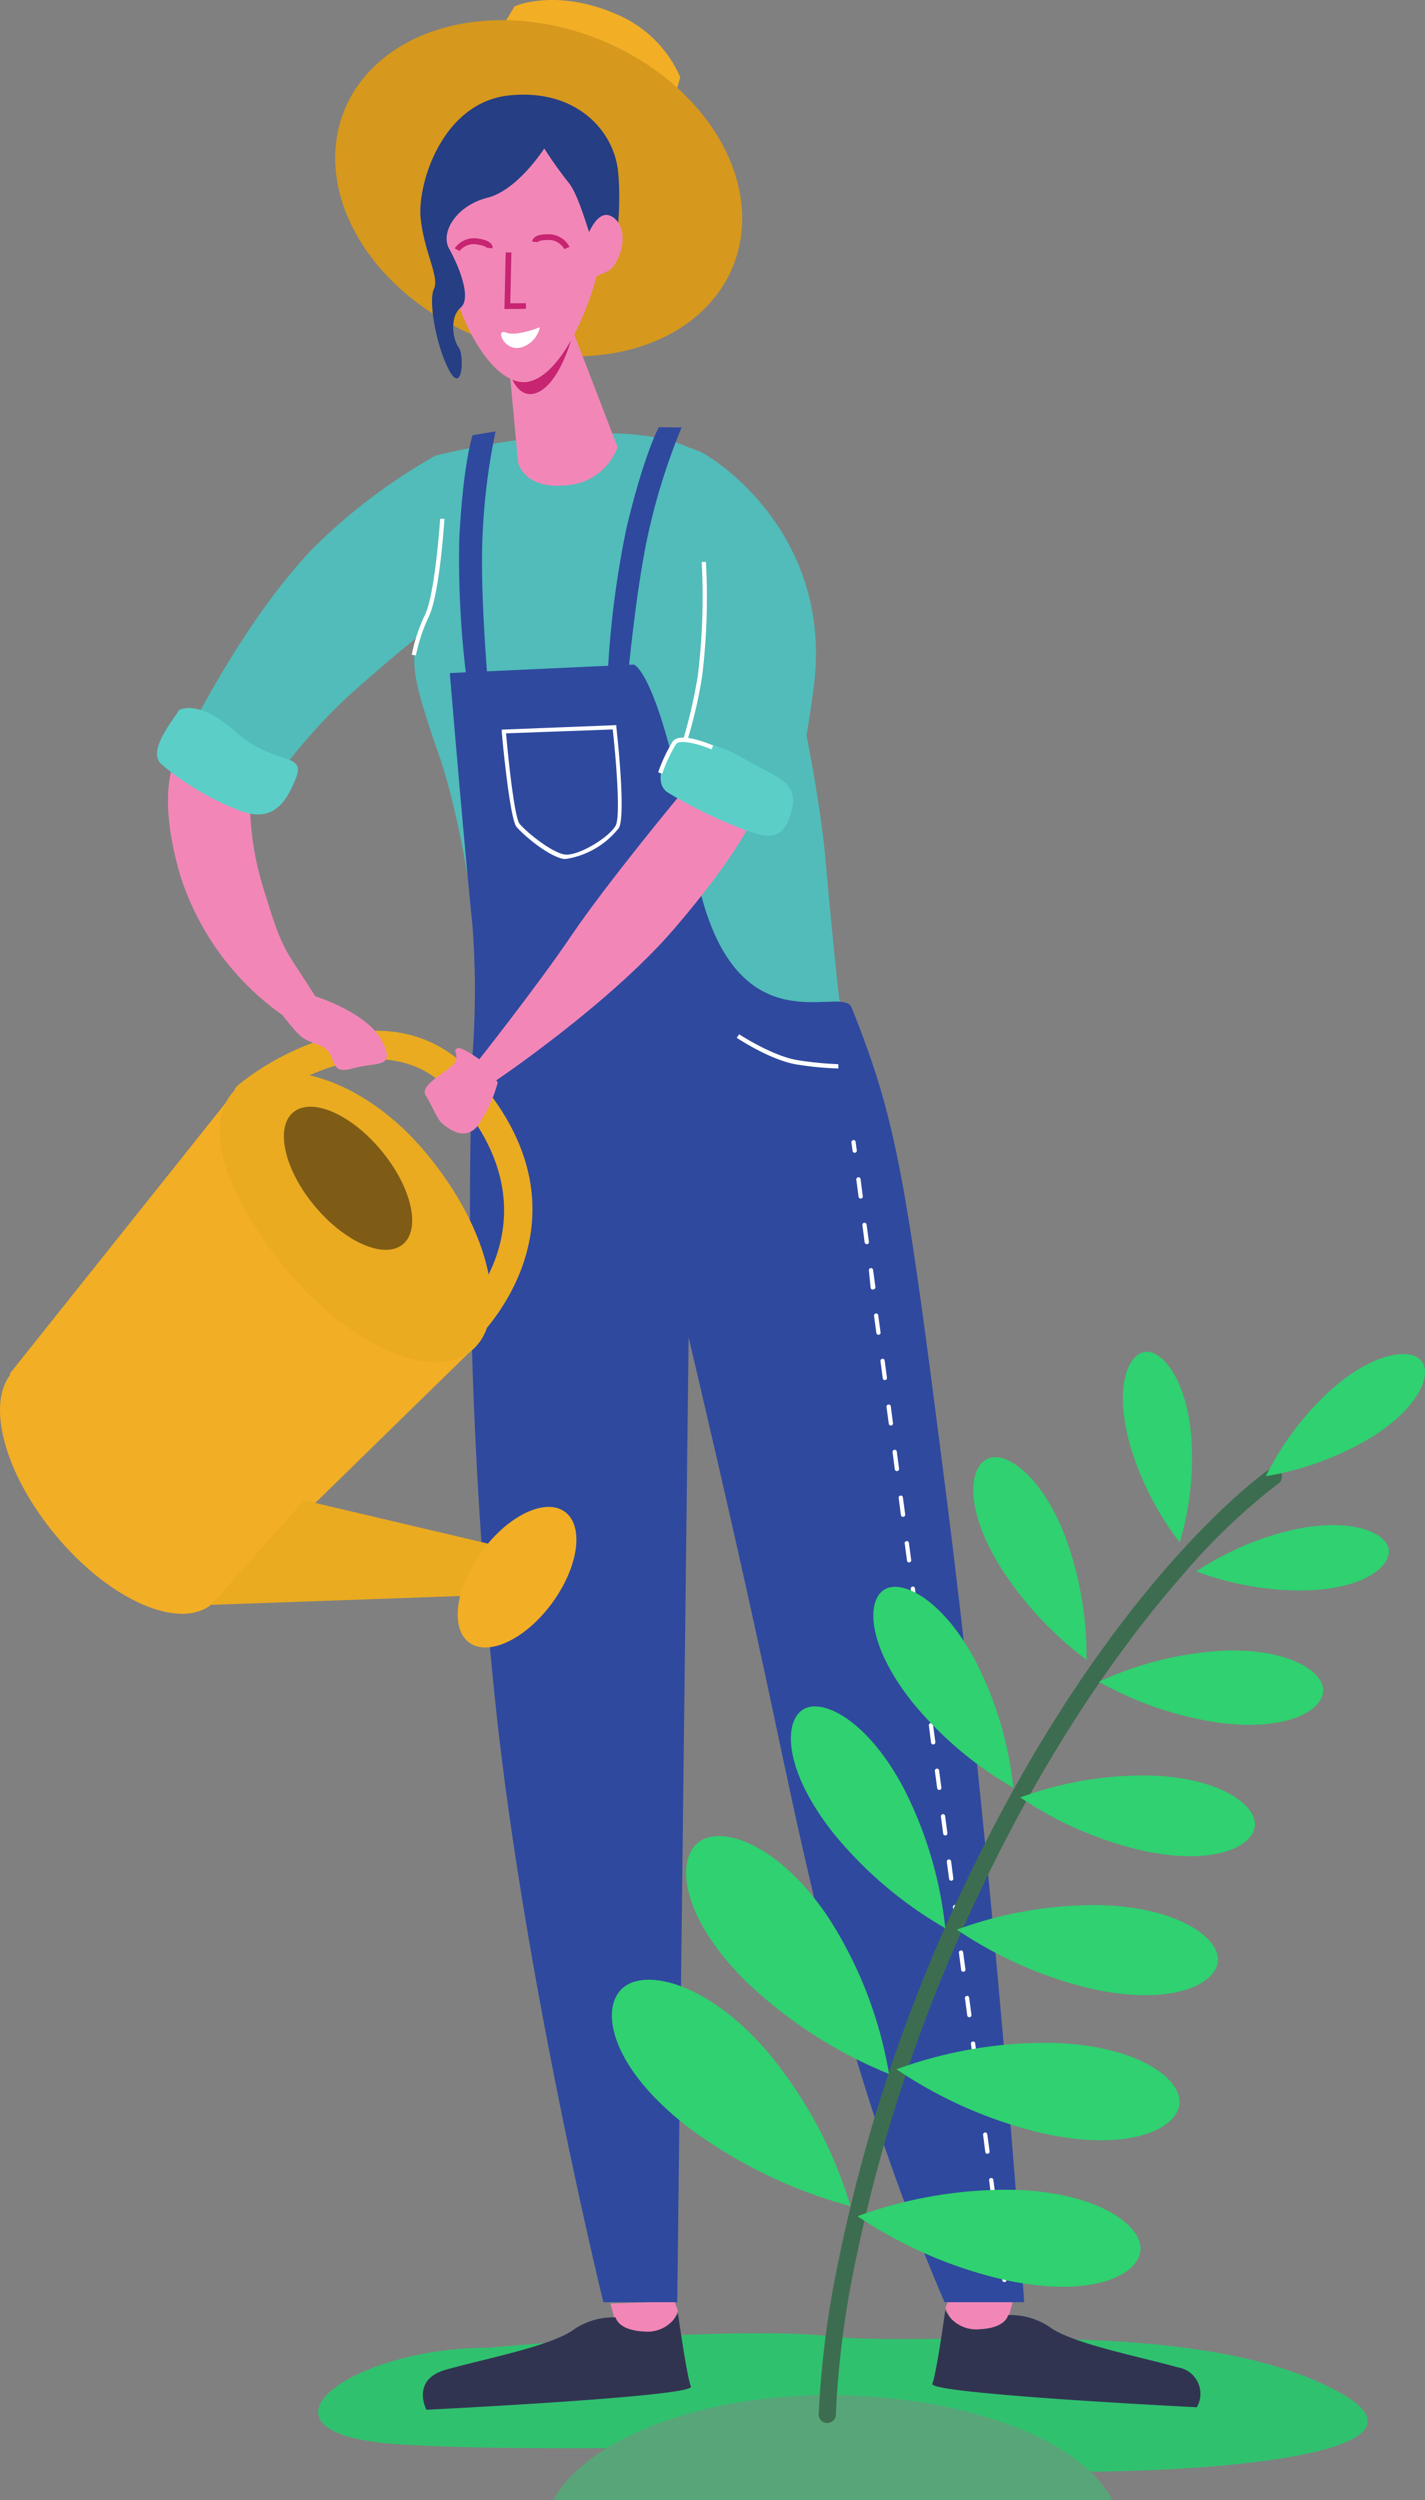 <svg xmlns="http://www.w3.org/2000/svg" viewBox="0 0 149.24 261.71"><rect x="0" y="0" width="149.24" height="261.71" fill="#808080" stroke="none"/><g id="ad671e8e-0cb2-4877-84ba-178db08c6903" data-name="Layer 2"><g id="bfb92f76-af23-49ea-9bc2-cbb246f7fe29" data-name="Layer 1"><path d="M51.07,245.77c-14.75,0-26.41,9.07-9.15,10.12s39.54-.6,52.52,1.78,60.79,1.19,46-7.14-43.38-4.76-53.41-5.95S51.07,245.77,51.07,245.77Z" style="fill:#30c16f"/><path d="M86.42,89.61c-.78-8.71-6.16-38.7-14.1-42.67s-26.7.75-26.7.75a60,60,0,0,0-12.95,9.82c-7.83,8.25-13.84,21.08-13.84,21.08l7.64,6.55A57.71,57.71,0,0,1,38.08,71.45c2.18-1.9,4-3.44,5.56-4.7-.59,3.09-.26,4.81,2.28,12.14,3.57,10.32,4.77,26.59,4.77,26.59H88S87.41,100.72,86.42,89.61Z" style="fill:#51bcb9"/><path d="M63.93,241.14l1,3.62s2,1.06,3.37.65,2.7-3.5,2.7-3.5l-.37-1Z" style="fill:#f287b7"/><path d="M71,242.14s.93,6.64,1.36,7.69-27.7,2.43-27.7,2.43-1.65-3.13,2-4.18S57.31,245.7,59.9,244a7.37,7.37,0,0,1,4.58-1.41s.21,1.36,3,1.48A3.56,3.56,0,0,0,71,242.14Z" style="fill:#313451"/><path d="M106.1,240.84l-1,3.62s-2,1.06-3.37.65-2.71-3.5-2.71-3.5l.38-1Z" style="fill:#f287b7"/><path d="M99,241.84s-.92,6.64-1.36,7.7S125.34,252,125.34,252a2.8,2.8,0,0,0-2-4.18c-3.68-1.05-10.59-2.38-13.18-4.06a7.36,7.36,0,0,0-4.58-1.41s-.21,1.36-3,1.48A3.59,3.59,0,0,1,99,241.84Z" style="fill:#313451"/><path d="M50.16,6.91,53.89.66S58.5-1.42,65.25,1.8a12.59,12.59,0,0,1,6,6.3L67.58,20.31Z" style="fill:#f2ae25"/><ellipse cx="56.42" cy="19.71" rx="16.82" ry="21.93" transform="translate(17.37 64.95) rotate(-68.46)" style="fill:#d6981d"/><path d="M26.17,83.75a31.43,31.43,0,0,0,1.29,8.83c2.24,7.35,2.18,6.35,5.56,11.71l-3.28,2.08A28.44,28.44,0,0,1,18.83,91.49c-2.78-9.72,0-12.9,0-12.9Z" style="fill:#f287b7"/><path d="M18.76,74.33c-1,1.55-3.31,4.37-1.84,5.69a29.13,29.13,0,0,0,8.27,4.87c3.36,1.23,4.77-.8,5.82-3.49s-2.41-1.27-6.34-4.79S18.76,74.33,18.76,74.33Z" style="fill:#5bcec8"/><path d="M63.19,241h7.74l1.19-101c9.92,42.11,9.1,42.27,14.69,65.08A238.77,238.77,0,0,0,98.92,241h8.34s-3-43.85-8.14-84.33c-4.24-33.27-5.16-39.28-9.93-51.19-1-2.61-12.9,5.16-16.47-15.08s-6.35-20.83-6.35-20.83l-19.26.89S48.5,87.23,49.49,97a91,91,0,0,1,0,13.39,499,499,0,0,0,2.39,67.86C54.93,207.36,63.19,241,63.19,241Z" style="fill:#2f499f"/><path d="M49.49,45.56s-1,3-1.39,10.91a100.23,100.23,0,0,0,1.2,17.66l2-.2s-1-10.52-.79-17.06a67,67,0,0,1,1.39-11.71Z" style="fill:#2f499f"/><path d="M69,44.72s-1.52,2.74-3.37,10.47a99.61,99.61,0,0,0-2.07,17.58l2,.17S66.46,62.42,67.86,56a66.82,66.82,0,0,1,3.52-11.25Z" style="fill:#2f499f"/><path d="M71.22,83.22s-7.67,9.24-11.33,14.65S50,111.14,50,111.14l1.91,2s11.89-8,18.68-15.89S79,85.38,79,85.38Z" style="fill:#f287b7"/><path d="M54.26,48.43l-1.19-12.8,6.85-1.19L64.68,46.8a6.1,6.1,0,0,1-5.36,4C54.88,51.27,54.26,48.43,54.26,48.43Z" style="fill:#f287b7"/><path d="M22.35,167.76l27-26.38L25,113.74,1,143.83l.08.08c-2.5,3.22-.55,10.42,4.72,16.77,5.62,6.79,12.9,10,16.31,7.31h0l0,0C22.23,167.9,22.29,167.82,22.35,167.76Z" style="fill:#f2ae25"/><polygon points="31.85 157.06 53.99 162.27 54.01 166.87 22.11 168 31.85 157.06" style="fill:#eaab21"/><path d="M57.83,167.8c-2.76,3.78-6.66,5.64-8.69,4.15s-1.44-5.76,1.32-9.54,6.67-5.64,8.7-4.15S60.6,164,57.83,167.8Z" style="fill:#f2ae25"/><path d="M44.66,120.75c6.67,8,8.78,17.28,4.73,20.63S36.65,140.94,30,132.9s-9.07-15.8-5-19.16S38,112.7,44.66,120.75Z" style="fill:#eaab21"/><path d="M48.72,140.79a1.47,1.47,0,0,1-1.1-.48,1.49,1.49,0,0,1,.1-2.11c.46-.42,11.34-10.68-.25-23.67-7.94-8.89-20.54,1.29-20.67,1.39a1.49,1.49,0,0,1-1.89-2.3c5.13-4.22,16.92-9.87,24.78-1.07,13.58,15.21.17,27.73,0,27.86A1.47,1.47,0,0,1,48.72,140.79Z" style="fill:#eaab21"/><path d="M39.94,120.45c3.17,3.82,4.18,8.22,2.25,9.81s-6.06-.21-9.23-4-4.18-8.22-2.25-9.82S36.77,116.62,39.94,120.45Z" style="fill:#7f5c16"/><path d="M72.92,47.14c.79,0,14.49,8.14,12.3,24.81S80.86,86,80.86,86l-8.94-5s1-4.56,1.2-15.47a148.8,148.8,0,0,0-.8-18.66" style="fill:#51bcb9"/><path d="M33,104.29s5.46,1.69,7,4.66-.6,2.19-3,2.88c-2.86.83-1.4-1.55-3.48-2.38s-1.85-.61-3.87-3.08Z" style="fill:#f287b7"/><path d="M50.45,111.08s-2.15-1.63-2.59-1.33.15.44-.15,1.34-3.87,2.38-3.13,3.57,1.19,2.53,1.79,3,2.23,1.79,3.57.3a14.18,14.18,0,0,0,2.19-4.65Z" style="fill:#f287b7"/><path d="M87.28,250.72c-14.23-.13-26.17,4.88-29.31,11h58.52C113.41,255.54,101.52,250.86,87.28,250.72Z" style="fill:#58a579"/><path d="M53.59,39.58s.9,2.48,2.9,1.41c2.38-1.26,3.57-6.25,3.57-6.25Z" style="fill:#c72471"/><path d="M54.63,40c7.15.6,15.48-30.09,1.19-29.17C39.74,11.82,47.48,39.36,54.63,40Z" style="fill:#f287b7"/><path d="M57,15.54s-2.78,4.37-5.95,5.16-5,3.57-4,5.36,2.38,5.16,1.19,6.15-.8,3.38-.2,4.17.4,5-1,2.38-2.19-7.34-1.59-8.53-1-3.77-1.39-7.34S46.29,10.78,53.24,10s11.12,3.57,11.51,8.13-.39,9.53-1.19,10.32-2.38-7.34-4-9.32A41.77,41.77,0,0,1,57,15.54Z" style="fill:#253e84"/><path d="M61.33,25.22s1.19-3.87,3-2.38.44,5.11-.75,5.6l-1.93.8Z" style="fill:#f287b7"/><polygon points="52.83 32.35 52.96 26.42 53.56 26.43 53.44 31.75 55.08 31.74 55.08 32.33 52.83 32.35" style="fill:#c72471"/><path d="M56.54,34.26s-2.45,1-3.57.55-.19,2,1.59,1.57A2.83,2.83,0,0,0,56.54,34.26Z" style="fill:#fff"/><path d="M59.1,26.08a1.88,1.88,0,0,0-1.86-.95h0c-.67,0-.88.16-.91.22l-.59-.06c0-.12.1-.76,1.5-.76h0a2.48,2.48,0,0,1,2.41,1.32Z" style="fill:#c72471"/><path d="M48.13,26.28,47.62,26A2.47,2.47,0,0,1,50.2,25c1.41.2,1.41.85,1.39,1L51,25.94s-.21-.22-.88-.32A1.9,1.9,0,0,0,48.13,26.28Z" style="fill:#c72471"/><path d="M59.32,89.91a1.79,1.79,0,0,1-.34,0c-1.64-.33-4.2-2.53-4.89-3.36s-1.47-9-1.54-9.94l0-.23,12-.47,0,.21c.11.93,1,9.19.27,10.55A8.78,8.78,0,0,1,59.32,89.91ZM53,76.77c.3,3.45.92,8.87,1.42,9.47.78.93,3.27,2.92,4.64,3.2s4.71-1.75,5.41-3c.57-1,0-7.43-.3-10.08Z" style="fill:#fff"/><path d="M43.56,68.61l-.44-.07a17.73,17.73,0,0,1,1.41-4.23c1.06-2.27,1.56-10,1.57-10l.44,0c0,.32-.51,7.85-1.61,10.2A17.78,17.78,0,0,0,43.56,68.61Z" style="fill:#fff"/><path d="M71.89,77.82l-.42-.14a52.54,52.54,0,0,0,1.62-7,68.7,68.7,0,0,0,.4-11.86l.44,0a67.62,67.62,0,0,1-.4,12A49.07,49.07,0,0,1,71.89,77.82Z" style="fill:#fff"/><path d="M71.08,77.35C70.19,78,68,81.82,70,83a48.1,48.1,0,0,0,6.85,3.42c3.27,1.34,5.06,1.94,6-1.34s-1.34-3.57-4.91-5.65A14.94,14.94,0,0,0,71.08,77.35Z" style="fill:#5bcec8"/><path d="M69.36,81l-.43-.15a16.27,16.27,0,0,1,1.53-3.24c.76-1,3.66.19,4.23.43l-.17.41c-1.3-.55-3.3-1.09-3.71-.56A15.11,15.11,0,0,0,69.36,81Z" style="fill:#fff"/><path d="M87.8,111.85a33.06,33.06,0,0,1-4.2-.39c-2.79-.4-6.29-2.72-6.44-2.82l.25-.37S81,110.63,83.67,111a34.2,34.2,0,0,0,4.13.4Z" style="fill:#fff"/><path d="M89.51,120.68a.22.22,0,0,1-.22-.2l-.12-.88a.22.22,0,0,1,.19-.25.21.21,0,0,1,.25.19l.12.88a.21.21,0,0,1-.19.25Z" style="fill:#fff"/><path d="M104.68,235a.23.23,0,0,1-.22-.2l-.24-1.79a.22.22,0,0,1,.19-.25.22.22,0,0,1,.25.2l.24,1.78a.22.22,0,0,1-.19.25Zm-.63-4.77a.24.24,0,0,1-.23-.19l-.23-1.79a.22.22,0,0,1,.44-.06l.24,1.79a.23.23,0,0,1-.19.25Zm-.64-4.76a.23.23,0,0,1-.22-.2l-.23-1.78a.23.23,0,0,1,.19-.26.23.23,0,0,1,.25.2l.24,1.78a.22.22,0,0,1-.2.25Zm-.63-4.77a.22.22,0,0,1-.22-.19l-.24-1.79a.23.23,0,0,1,.2-.25.22.22,0,0,1,.25.19l.23,1.79a.22.22,0,0,1-.19.25Zm-.63-4.76a.22.22,0,0,1-.22-.2l-.24-1.78a.22.22,0,0,1,.19-.25.21.21,0,0,1,.25.19l.24,1.78a.23.23,0,0,1-.19.26Zm-.63-4.77a.22.22,0,0,1-.22-.19l-.24-1.79a.22.22,0,0,1,.19-.25.21.21,0,0,1,.25.19l.24,1.79a.22.22,0,0,1-.19.25Zm-.63-4.76a.23.23,0,0,1-.23-.2l-.23-1.78a.21.21,0,0,1,.19-.25.22.22,0,0,1,.25.19l.24,1.79a.23.23,0,0,1-.19.25Zm-.64-4.77a.22.22,0,0,1-.22-.19l-.23-1.79a.22.22,0,0,1,.19-.25.23.23,0,0,1,.25.19l.24,1.79a.23.23,0,0,1-.2.25Zm-.63-4.76a.23.23,0,0,1-.22-.2l-.24-1.78a.23.23,0,0,1,.2-.25.23.23,0,0,1,.25.19l.23,1.79a.22.22,0,0,1-.19.25ZM99,192.14a.22.22,0,0,1-.22-.19l-.24-1.79a.23.23,0,0,1,.19-.25.22.22,0,0,1,.25.2l.24,1.78a.22.22,0,0,1-.19.25Zm-.63-4.76a.22.22,0,0,1-.22-.19l-.24-1.79a.22.22,0,0,1,.19-.25.21.21,0,0,1,.25.19l.24,1.79a.22.22,0,0,1-.19.25Zm-.63-4.76a.24.24,0,0,1-.23-.2l-.23-1.78a.23.23,0,0,1,.19-.26.22.22,0,0,1,.25.2l.24,1.78a.22.22,0,0,1-.19.25Zm-.64-4.77a.22.22,0,0,1-.22-.19l-.23-1.79a.22.22,0,0,1,.19-.25.23.23,0,0,1,.25.19l.24,1.79a.23.23,0,0,1-.2.25Zm-.63-4.76a.23.23,0,0,1-.22-.2L96,171.11a.22.22,0,0,1,.2-.25.23.23,0,0,1,.25.19l.23,1.78a.21.21,0,0,1-.19.25Zm-.63-4.77a.22.22,0,0,1-.22-.19l-.24-1.79a.23.23,0,0,1,.19-.25.21.21,0,0,1,.25.19l.24,1.79a.22.22,0,0,1-.19.25Zm-.63-4.76a.22.22,0,0,1-.22-.2l-.24-1.78a.21.21,0,0,1,.19-.25.21.21,0,0,1,.25.19l.24,1.78a.23.23,0,0,1-.19.26Zm-.63-4.77a.24.24,0,0,1-.23-.19l-.23-1.79a.22.22,0,0,1,.19-.25.22.22,0,0,1,.25.19l.24,1.79a.23.23,0,0,1-.19.25ZM93.93,154a.23.23,0,0,1-.22-.2l-.23-1.78a.22.22,0,0,1,.19-.25.22.22,0,0,1,.25.19l.24,1.79a.23.23,0,0,1-.2.25Zm-.63-4.77a.22.22,0,0,1-.22-.19l-.24-1.79a.23.23,0,0,1,.45-.06l.23,1.79a.22.22,0,0,1-.19.25Zm-.63-4.76a.22.22,0,0,1-.22-.19l-.24-1.79a.23.23,0,0,1,.19-.25.21.21,0,0,1,.25.19l.24,1.79a.22.22,0,0,1-.19.25ZM92,139.73a.22.22,0,0,1-.22-.19l-.24-1.79a.22.22,0,0,1,.19-.25.21.21,0,0,1,.25.2l.24,1.78a.22.22,0,0,1-.19.25ZM91.41,135a.24.24,0,0,1-.23-.19L91,133a.22.22,0,0,1,.44-.06l.24,1.79a.23.23,0,0,1-.2.25Zm-.64-4.76a.23.23,0,0,1-.22-.2l-.23-1.79a.22.22,0,0,1,.19-.25.23.23,0,0,1,.25.2L91,130a.22.22,0,0,1-.2.25Zm-.63-4.77a.22.22,0,0,1-.22-.19l-.24-1.79a.23.23,0,0,1,.2-.25.23.23,0,0,1,.25.19l.23,1.79a.22.22,0,0,1-.19.25Z" style="fill:#fff"/><path d="M105.19,238.89a.22.22,0,0,1-.22-.2l-.12-.88a.23.23,0,0,1,.19-.25.22.22,0,0,1,.25.19l.12.89a.22.22,0,0,1-.19.25Z" style="fill:#fff"/><path d="M86.62,253.65h0a.89.89,0,0,1-.88-.9,100.16,100.16,0,0,1,2.07-16.05,170.09,170.09,0,0,1,13.32-39.6c14.86-31.19,31-42.72,31.66-43.19a.89.89,0,1,1,1,1.46,65.36,65.36,0,0,0-10,9.59c-5.4,6.15-13.44,16.85-21.09,32.91A168.35,168.35,0,0,0,89.54,237a98.65,98.65,0,0,0-2,15.73A.9.9,0,0,1,86.62,253.65Z" style="fill:#3d6d50"/><path d="M143.3,150.66a31.46,31.46,0,0,1-10.73,3.87,30.84,30.84,0,0,1,6.88-9.09c4.47-3.94,8.39-4.38,9.45-2.93S148.62,147.45,143.3,150.66Z" style="fill:#2fd170"/><path d="M136.52,166.5a31.43,31.43,0,0,1-11.23-2,30.8,30.8,0,0,1,10.51-4.44c5.84-1.18,9.45.41,9.65,2.19S142.74,166.38,136.52,166.5Z" style="fill:#2fd170"/><path d="M127.59,180.33a36.52,36.52,0,0,1-12.51-4.28,35.87,35.87,0,0,1,12.82-3.24c6.9-.33,10.76,2.13,10.68,4.2S134.74,181.28,127.59,180.33Z" style="fill:#2fd170"/><path d="M119.61,193.72a38.26,38.26,0,0,1-12.76-5.56,37.67,37.67,0,0,1,13.73-2.29c7.27.25,11.11,3.15,10.84,5.32S127,195.34,119.61,193.72Z" style="fill:#2fd170"/><path d="M114.4,208.21A42.66,42.66,0,0,1,100.21,202a42,42,0,0,1,15.27-2.56c8.09.29,12.36,3.52,12.06,5.93S122.65,210,114.4,208.21Z" style="fill:#2fd170"/><path d="M109.28,223.34a46.37,46.37,0,0,1-15.39-6.72,45.55,45.55,0,0,1,16.56-2.76c8.77.3,13.39,3.8,13.07,6.42S118.22,225.28,109.28,223.34Z" style="fill:#2fd170"/><path d="M105.19,238.66A46.23,46.23,0,0,1,89.8,232a45.61,45.61,0,0,1,16.56-2.76c8.77.3,13.4,3.8,13.07,6.42S114.13,240.61,105.19,238.66Z" style="fill:#2fd170"/><path d="M118.36,151.31a31.43,31.43,0,0,0,5.19,10.16,30.92,30.92,0,0,0,1.19-11.35c-.57-5.93-3.14-8.92-4.9-8.59S116.67,145.33,118.36,151.31Z" style="fill:#2fd170"/><path d="M104.79,164.07a36.71,36.71,0,0,0,9,9.68,35.87,35.87,0,0,0-2.27-13c-2.51-6.43-6.32-9-8.18-8S101,157.93,104.79,164.07Z" style="fill:#2fd170"/><path d="M95.52,178.15a38.38,38.38,0,0,0,10.61,9,37.75,37.75,0,0,0-4-13.34c-3.42-6.41-7.72-8.58-9.55-7.38S90.81,172.21,95.52,178.15Z" style="fill:#2fd170"/><path d="M87.28,191.9A42.35,42.35,0,0,0,99,201.85a41.59,41.59,0,0,0-4.39-14.72c-3.77-7.08-8.52-9.47-10.54-8.15S82.09,185.34,87.28,191.9Z" style="fill:#2fd170"/><path d="M78,207.3a47.68,47.68,0,0,0,15.11,9.81,43.51,43.51,0,0,0-6.36-16.39c-5.12-7.64-11.14-9.72-13.55-7.9S71.2,200.47,78,207.3Z" style="fill:#2fd170"/><path d="M72.08,222.69a50.36,50.36,0,0,0,17,8.26,45.79,45.79,0,0,0-8.79-16.27c-6.35-7.3-12.9-8.69-15.18-6.47S64,216.46,72.08,222.69Z" style="fill:#2fd170"/></g></g></svg>